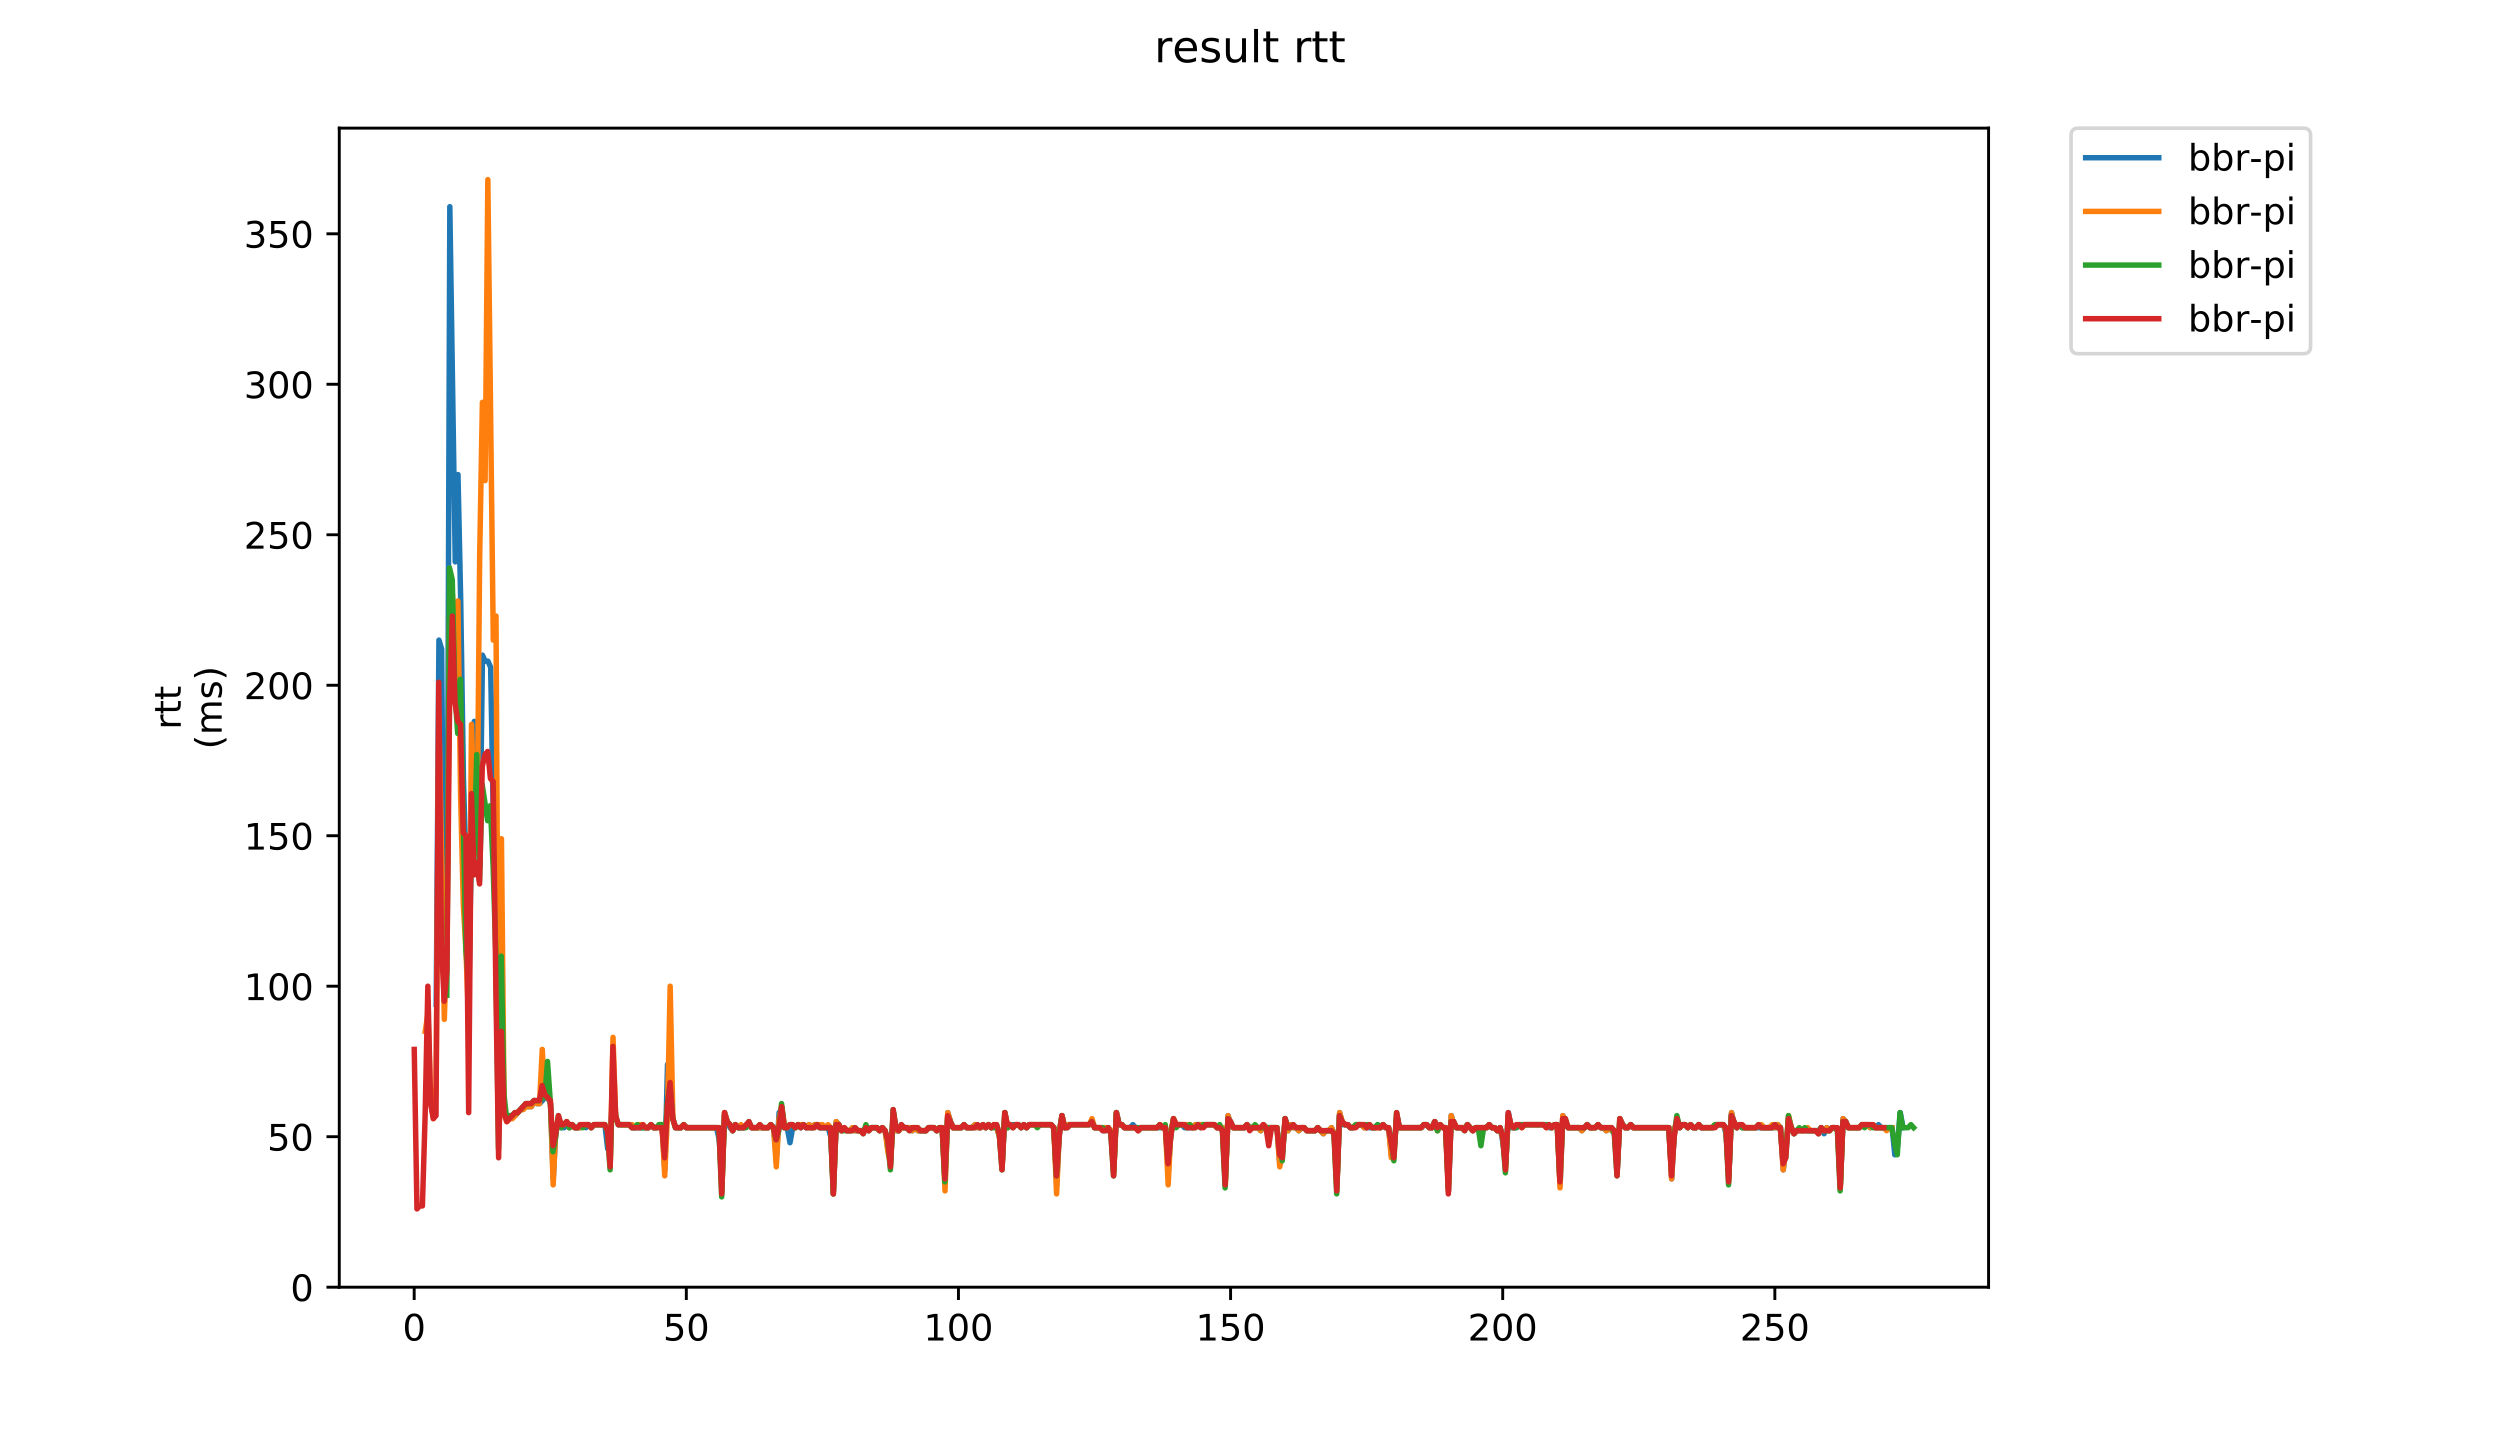 <?xml version="1.0" encoding="utf-8" standalone="no"?>
<!DOCTYPE svg PUBLIC "-//W3C//DTD SVG 1.1//EN"
  "http://www.w3.org/Graphics/SVG/1.1/DTD/svg11.dtd">
<!-- Created with matplotlib (https://matplotlib.org/) -->
<svg height="396pt" version="1.1" viewBox="0 0 684 396" width="684pt" xmlns="http://www.w3.org/2000/svg" xmlns:xlink="http://www.w3.org/1999/xlink">
 <defs>
  <style type="text/css">
*{stroke-linecap:butt;stroke-linejoin:round;}
  </style>
 </defs>
 <g id="figure_1">
  <g id="patch_1">
   <path d="M 0 396 
L 684 396 
L 684 0 
L 0 0 
z
" style="fill:#ffffff;"/>
  </g>
  <g id="axes_1">
   <g id="patch_2">
    <path d="M 92.824 352.174 
L 544.074 352.174 
L 544.074 35.062 
L 92.824 35.062 
z
" style="fill:#ffffff;"/>
   </g>
   <g id="matplotlib.axis_1">
    <g id="xtick_1">
     <g id="line2d_1">
      <defs>
       <path d="M 0 0 
L 0 3.5 
" id="m4dc86f1650" style="stroke:#000000;stroke-width:0.8;"/>
      </defs>
      <g>
       <use style="stroke:#000000;stroke-width:0.8;" x="113.322" xlink:href="#m4dc86f1650" y="352.174"/>
      </g>
     </g>
     <g id="text_1">
      <!-- 0 -->
      <defs>
       <path d="M 31.781 66.406 
Q 24.172 66.406 20.328 58.906 
Q 16.5 51.422 16.5 36.375 
Q 16.5 21.391 20.328 13.891 
Q 24.172 6.391 31.781 6.391 
Q 39.453 6.391 43.281 13.891 
Q 47.125 21.391 47.125 36.375 
Q 47.125 51.422 43.281 58.906 
Q 39.453 66.406 31.781 66.406 
z
M 31.781 74.219 
Q 44.047 74.219 50.516 64.516 
Q 56.984 54.828 56.984 36.375 
Q 56.984 17.969 50.516 8.266 
Q 44.047 -1.422 31.781 -1.422 
Q 19.531 -1.422 13.062 8.266 
Q 6.594 17.969 6.594 36.375 
Q 6.594 54.828 13.062 64.516 
Q 19.531 74.219 31.781 74.219 
z
" id="DejaVuSans-48"/>
      </defs>
      <g transform="translate(110.141 366.773)scale(0.1 -0.1)">
       <use xlink:href="#DejaVuSans-48"/>
      </g>
     </g>
    </g>
    <g id="xtick_2">
     <g id="line2d_2">
      <g>
       <use style="stroke:#000000;stroke-width:0.8;" x="187.777" xlink:href="#m4dc86f1650" y="352.174"/>
      </g>
     </g>
     <g id="text_2">
      <!-- 50 -->
      <defs>
       <path d="M 10.797 72.906 
L 49.516 72.906 
L 49.516 64.594 
L 19.828 64.594 
L 19.828 46.734 
Q 21.969 47.469 24.109 47.828 
Q 26.266 48.188 28.422 48.188 
Q 40.625 48.188 47.75 41.5 
Q 54.891 34.812 54.891 23.391 
Q 54.891 11.625 47.562 5.094 
Q 40.234 -1.422 26.906 -1.422 
Q 22.312 -1.422 17.547 -0.641 
Q 12.797 0.141 7.719 1.703 
L 7.719 11.625 
Q 12.109 9.234 16.797 8.062 
Q 21.484 6.891 26.703 6.891 
Q 35.156 6.891 40.078 11.328 
Q 45.016 15.766 45.016 23.391 
Q 45.016 31 40.078 35.438 
Q 35.156 39.891 26.703 39.891 
Q 22.75 39.891 18.812 39.016 
Q 14.891 38.141 10.797 36.281 
z
" id="DejaVuSans-53"/>
      </defs>
      <g transform="translate(181.414 366.773)scale(0.1 -0.1)">
       <use xlink:href="#DejaVuSans-53"/>
       <use x="63.623" xlink:href="#DejaVuSans-48"/>
      </g>
     </g>
    </g>
    <g id="xtick_3">
     <g id="line2d_3">
      <g>
       <use style="stroke:#000000;stroke-width:0.8;" x="262.232" xlink:href="#m4dc86f1650" y="352.174"/>
      </g>
     </g>
     <g id="text_3">
      <!-- 100 -->
      <defs>
       <path d="M 12.406 8.297 
L 28.516 8.297 
L 28.516 63.922 
L 10.984 60.406 
L 10.984 69.391 
L 28.422 72.906 
L 38.281 72.906 
L 38.281 8.297 
L 54.391 8.297 
L 54.391 0 
L 12.406 0 
z
" id="DejaVuSans-49"/>
      </defs>
      <g transform="translate(252.688 366.773)scale(0.1 -0.1)">
       <use xlink:href="#DejaVuSans-49"/>
       <use x="63.623" xlink:href="#DejaVuSans-48"/>
       <use x="127.246" xlink:href="#DejaVuSans-48"/>
      </g>
     </g>
    </g>
    <g id="xtick_4">
     <g id="line2d_4">
      <g>
       <use style="stroke:#000000;stroke-width:0.8;" x="336.687" xlink:href="#m4dc86f1650" y="352.174"/>
      </g>
     </g>
     <g id="text_4">
      <!-- 150 -->
      <g transform="translate(327.143 366.773)scale(0.1 -0.1)">
       <use xlink:href="#DejaVuSans-49"/>
       <use x="63.623" xlink:href="#DejaVuSans-53"/>
       <use x="127.246" xlink:href="#DejaVuSans-48"/>
      </g>
     </g>
    </g>
    <g id="xtick_5">
     <g id="line2d_5">
      <g>
       <use style="stroke:#000000;stroke-width:0.8;" x="411.142" xlink:href="#m4dc86f1650" y="352.174"/>
      </g>
     </g>
     <g id="text_5">
      <!-- 200 -->
      <defs>
       <path d="M 19.188 8.297 
L 53.609 8.297 
L 53.609 0 
L 7.328 0 
L 7.328 8.297 
Q 12.938 14.109 22.625 23.891 
Q 32.328 33.688 34.812 36.531 
Q 39.547 41.844 41.422 45.531 
Q 43.312 49.219 43.312 52.781 
Q 43.312 58.594 39.234 62.25 
Q 35.156 65.922 28.609 65.922 
Q 23.969 65.922 18.812 64.312 
Q 13.672 62.703 7.812 59.422 
L 7.812 69.391 
Q 13.766 71.781 18.938 73 
Q 24.125 74.219 28.422 74.219 
Q 39.75 74.219 46.484 68.547 
Q 53.219 62.891 53.219 53.422 
Q 53.219 48.922 51.531 44.891 
Q 49.859 40.875 45.406 35.406 
Q 44.188 33.984 37.641 27.219 
Q 31.109 20.453 19.188 8.297 
z
" id="DejaVuSans-50"/>
      </defs>
      <g transform="translate(401.598 366.773)scale(0.1 -0.1)">
       <use xlink:href="#DejaVuSans-50"/>
       <use x="63.623" xlink:href="#DejaVuSans-48"/>
       <use x="127.246" xlink:href="#DejaVuSans-48"/>
      </g>
     </g>
    </g>
    <g id="xtick_6">
     <g id="line2d_6">
      <g>
       <use style="stroke:#000000;stroke-width:0.8;" x="485.596" xlink:href="#m4dc86f1650" y="352.174"/>
      </g>
     </g>
     <g id="text_6">
      <!-- 250 -->
      <g transform="translate(476.053 366.773)scale(0.1 -0.1)">
       <use xlink:href="#DejaVuSans-50"/>
       <use x="63.623" xlink:href="#DejaVuSans-53"/>
       <use x="127.246" xlink:href="#DejaVuSans-48"/>
      </g>
     </g>
    </g>
   </g>
   <g id="matplotlib.axis_2">
    <g id="ytick_1">
     <g id="line2d_7">
      <defs>
       <path d="M 0 0 
L -3.5 0 
" id="m2c76ae771d" style="stroke:#000000;stroke-width:0.8;"/>
      </defs>
      <g>
       <use style="stroke:#000000;stroke-width:0.8;" x="92.824" xlink:href="#m2c76ae771d" y="352.174"/>
      </g>
     </g>
     <g id="text_7">
      <!-- 0 -->
      <g transform="translate(79.461 355.973)scale(0.1 -0.1)">
       <use xlink:href="#DejaVuSans-48"/>
      </g>
     </g>
    </g>
    <g id="ytick_2">
     <g id="line2d_8">
      <g>
       <use style="stroke:#000000;stroke-width:0.8;" x="92.824" xlink:href="#m2c76ae771d" y="311.002"/>
      </g>
     </g>
     <g id="text_8">
      <!-- 50 -->
      <g transform="translate(73.099 314.801)scale(0.1 -0.1)">
       <use xlink:href="#DejaVuSans-53"/>
       <use x="63.623" xlink:href="#DejaVuSans-48"/>
      </g>
     </g>
    </g>
    <g id="ytick_3">
     <g id="line2d_9">
      <g>
       <use style="stroke:#000000;stroke-width:0.8;" x="92.824" xlink:href="#m2c76ae771d" y="269.829"/>
      </g>
     </g>
     <g id="text_9">
      <!-- 100 -->
      <g transform="translate(66.736 273.628)scale(0.1 -0.1)">
       <use xlink:href="#DejaVuSans-49"/>
       <use x="63.623" xlink:href="#DejaVuSans-48"/>
       <use x="127.246" xlink:href="#DejaVuSans-48"/>
      </g>
     </g>
    </g>
    <g id="ytick_4">
     <g id="line2d_10">
      <g>
       <use style="stroke:#000000;stroke-width:0.8;" x="92.824" xlink:href="#m2c76ae771d" y="228.656"/>
      </g>
     </g>
     <g id="text_10">
      <!-- 150 -->
      <g transform="translate(66.736 232.455)scale(0.1 -0.1)">
       <use xlink:href="#DejaVuSans-49"/>
       <use x="63.623" xlink:href="#DejaVuSans-53"/>
       <use x="127.246" xlink:href="#DejaVuSans-48"/>
      </g>
     </g>
    </g>
    <g id="ytick_5">
     <g id="line2d_11">
      <g>
       <use style="stroke:#000000;stroke-width:0.8;" x="92.824" xlink:href="#m2c76ae771d" y="187.484"/>
      </g>
     </g>
     <g id="text_11">
      <!-- 200 -->
      <g transform="translate(66.736 191.283)scale(0.1 -0.1)">
       <use xlink:href="#DejaVuSans-50"/>
       <use x="63.623" xlink:href="#DejaVuSans-48"/>
       <use x="127.246" xlink:href="#DejaVuSans-48"/>
      </g>
     </g>
    </g>
    <g id="ytick_6">
     <g id="line2d_12">
      <g>
       <use style="stroke:#000000;stroke-width:0.8;" x="92.824" xlink:href="#m2c76ae771d" y="146.311"/>
      </g>
     </g>
     <g id="text_12">
      <!-- 250 -->
      <g transform="translate(66.736 150.11)scale(0.1 -0.1)">
       <use xlink:href="#DejaVuSans-50"/>
       <use x="63.623" xlink:href="#DejaVuSans-53"/>
       <use x="127.246" xlink:href="#DejaVuSans-48"/>
      </g>
     </g>
    </g>
    <g id="ytick_7">
     <g id="line2d_13">
      <g>
       <use style="stroke:#000000;stroke-width:0.8;" x="92.824" xlink:href="#m2c76ae771d" y="105.138"/>
      </g>
     </g>
     <g id="text_13">
      <!-- 300 -->
      <defs>
       <path d="M 40.578 39.312 
Q 47.656 37.797 51.625 33 
Q 55.609 28.219 55.609 21.188 
Q 55.609 10.406 48.188 4.484 
Q 40.766 -1.422 27.094 -1.422 
Q 22.516 -1.422 17.656 -0.516 
Q 12.797 0.391 7.625 2.203 
L 7.625 11.719 
Q 11.719 9.328 16.594 8.109 
Q 21.484 6.891 26.812 6.891 
Q 36.078 6.891 40.938 10.547 
Q 45.797 14.203 45.797 21.188 
Q 45.797 27.641 41.281 31.266 
Q 36.766 34.906 28.719 34.906 
L 20.219 34.906 
L 20.219 43.016 
L 29.109 43.016 
Q 36.375 43.016 40.234 45.922 
Q 44.094 48.828 44.094 54.297 
Q 44.094 59.906 40.109 62.906 
Q 36.141 65.922 28.719 65.922 
Q 24.656 65.922 20.016 65.031 
Q 15.375 64.156 9.812 62.312 
L 9.812 71.094 
Q 15.438 72.656 20.344 73.438 
Q 25.25 74.219 29.594 74.219 
Q 40.828 74.219 47.359 69.109 
Q 53.906 64.016 53.906 55.328 
Q 53.906 49.266 50.438 45.094 
Q 46.969 40.922 40.578 39.312 
z
" id="DejaVuSans-51"/>
      </defs>
      <g transform="translate(66.736 108.938)scale(0.1 -0.1)">
       <use xlink:href="#DejaVuSans-51"/>
       <use x="63.623" xlink:href="#DejaVuSans-48"/>
       <use x="127.246" xlink:href="#DejaVuSans-48"/>
      </g>
     </g>
    </g>
    <g id="ytick_8">
     <g id="line2d_14">
      <g>
       <use style="stroke:#000000;stroke-width:0.8;" x="92.824" xlink:href="#m2c76ae771d" y="63.966"/>
      </g>
     </g>
     <g id="text_14">
      <!-- 350 -->
      <g transform="translate(66.736 67.765)scale(0.1 -0.1)">
       <use xlink:href="#DejaVuSans-51"/>
       <use x="63.623" xlink:href="#DejaVuSans-53"/>
       <use x="127.246" xlink:href="#DejaVuSans-48"/>
      </g>
     </g>
    </g>
    <g id="text_15">
     <!-- rtt -->
     <defs>
      <path d="M 41.109 46.297 
Q 39.594 47.172 37.812 47.578 
Q 36.031 48 33.891 48 
Q 26.266 48 22.188 43.047 
Q 18.109 38.094 18.109 28.812 
L 18.109 0 
L 9.078 0 
L 9.078 54.688 
L 18.109 54.688 
L 18.109 46.188 
Q 20.953 51.172 25.484 53.578 
Q 30.031 56 36.531 56 
Q 37.453 56 38.578 55.875 
Q 39.703 55.766 41.062 55.516 
z
" id="DejaVuSans-114"/>
      <path d="M 18.312 70.219 
L 18.312 54.688 
L 36.812 54.688 
L 36.812 47.703 
L 18.312 47.703 
L 18.312 18.016 
Q 18.312 11.328 20.141 9.422 
Q 21.969 7.516 27.594 7.516 
L 36.812 7.516 
L 36.812 0 
L 27.594 0 
Q 17.188 0 13.234 3.875 
Q 9.281 7.766 9.281 18.016 
L 9.281 47.703 
L 2.688 47.703 
L 2.688 54.688 
L 9.281 54.688 
L 9.281 70.219 
z
" id="DejaVuSans-116"/>
     </defs>
     <g transform="translate(49.459 199.594)rotate(-90)scale(0.1 -0.1)">
      <use xlink:href="#DejaVuSans-114"/>
      <use x="41.113" xlink:href="#DejaVuSans-116"/>
      <use x="80.322" xlink:href="#DejaVuSans-116"/>
     </g>
     <!-- (ms) -->
     <defs>
      <path d="M 31 75.875 
Q 24.469 64.656 21.281 53.656 
Q 18.109 42.672 18.109 31.391 
Q 18.109 20.125 21.312 9.062 
Q 24.516 -2 31 -13.188 
L 23.188 -13.188 
Q 15.875 -1.703 12.234 9.375 
Q 8.594 20.453 8.594 31.391 
Q 8.594 42.281 12.203 53.312 
Q 15.828 64.359 23.188 75.875 
z
" id="DejaVuSans-40"/>
      <path d="M 52 44.188 
Q 55.375 50.25 60.062 53.125 
Q 64.75 56 71.094 56 
Q 79.641 56 84.281 50.016 
Q 88.922 44.047 88.922 33.016 
L 88.922 0 
L 79.891 0 
L 79.891 32.719 
Q 79.891 40.578 77.094 44.375 
Q 74.312 48.188 68.609 48.188 
Q 61.625 48.188 57.562 43.547 
Q 53.516 38.922 53.516 30.906 
L 53.516 0 
L 44.484 0 
L 44.484 32.719 
Q 44.484 40.625 41.703 44.406 
Q 38.922 48.188 33.109 48.188 
Q 26.219 48.188 22.156 43.531 
Q 18.109 38.875 18.109 30.906 
L 18.109 0 
L 9.078 0 
L 9.078 54.688 
L 18.109 54.688 
L 18.109 46.188 
Q 21.188 51.219 25.484 53.609 
Q 29.781 56 35.688 56 
Q 41.656 56 45.828 52.969 
Q 50 49.953 52 44.188 
z
" id="DejaVuSans-109"/>
      <path d="M 44.281 53.078 
L 44.281 44.578 
Q 40.484 46.531 36.375 47.5 
Q 32.281 48.484 27.875 48.484 
Q 21.188 48.484 17.844 46.438 
Q 14.5 44.391 14.5 40.281 
Q 14.5 37.156 16.891 35.375 
Q 19.281 33.594 26.516 31.984 
L 29.594 31.297 
Q 39.156 29.25 43.188 25.516 
Q 47.219 21.781 47.219 15.094 
Q 47.219 7.469 41.188 3.016 
Q 35.156 -1.422 24.609 -1.422 
Q 20.219 -1.422 15.453 -0.562 
Q 10.688 0.297 5.422 2 
L 5.422 11.281 
Q 10.406 8.688 15.234 7.391 
Q 20.062 6.109 24.812 6.109 
Q 31.156 6.109 34.562 8.281 
Q 37.984 10.453 37.984 14.406 
Q 37.984 18.062 35.516 20.016 
Q 33.062 21.969 24.703 23.781 
L 21.578 24.516 
Q 13.234 26.266 9.516 29.906 
Q 5.812 33.547 5.812 39.891 
Q 5.812 47.609 11.281 51.797 
Q 16.75 56 26.812 56 
Q 31.781 56 36.172 55.266 
Q 40.578 54.547 44.281 53.078 
z
" id="DejaVuSans-115"/>
      <path d="M 8.016 75.875 
L 15.828 75.875 
Q 23.141 64.359 26.781 53.312 
Q 30.422 42.281 30.422 31.391 
Q 30.422 20.453 26.781 9.375 
Q 23.141 -1.703 15.828 -13.188 
L 8.016 -13.188 
Q 14.5 -2 17.703 9.062 
Q 20.906 20.125 20.906 31.391 
Q 20.906 42.672 17.703 53.656 
Q 14.5 64.656 8.016 75.875 
z
" id="DejaVuSans-41"/>
     </defs>
     <g transform="translate(60.657 204.995)rotate(-90)scale(0.1 -0.1)">
      <use xlink:href="#DejaVuSans-40"/>
      <use x="39.014" xlink:href="#DejaVuSans-109"/>
      <use x="136.426" xlink:href="#DejaVuSans-115"/>
      <use x="188.525" xlink:href="#DejaVuSans-41"/>
     </g>
    </g>
   </g>
   <g id="line2d_15">
    <path clip-path="url(#pa5291a8bea)" d="M 119.348 274.77 
L 120.093 175.132 
L 120.837 177.602 
L 121.582 273.946 
L 122.326 257.477 
L 123.071 56.555 
L 124.56 153.722 
L 125.305 129.842 
L 126.049 164.427 
L 126.794 213.011 
L 127.538 238.538 
L 128.283 272.299 
L 129.027 226.186 
L 129.772 197.365 
L 131.261 236.891 
L 132.006 179.249 
L 132.75 180.896 
L 133.495 180.896 
L 134.239 182.543 
L 134.984 224.539 
L 135.728 236.067 
L 136.473 288.768 
L 137.217 278.063 
L 137.962 304.414 
L 138.707 306.061 
L 139.451 305.237 
L 140.94 305.237 
L 143.174 302.767 
L 145.407 302.767 
L 146.152 301.12 
L 146.897 301.944 
L 147.641 301.944 
L 149.13 300.297 
L 149.875 300.297 
L 150.619 301.944 
L 151.364 322.53 
L 152.108 308.531 
L 152.853 306.884 
L 153.598 308.531 
L 154.342 308.531 
L 155.087 307.708 
L 155.831 308.531 
L 156.576 307.708 
L 157.32 308.531 
L 158.809 308.531 
L 159.554 307.708 
L 160.298 308.531 
L 161.043 307.708 
L 161.788 308.531 
L 162.532 307.708 
L 165.51 307.708 
L 166.255 314.295 
L 166.999 312.648 
L 167.744 295.356 
L 168.488 306.061 
L 169.233 307.708 
L 172.211 307.708 
L 172.956 308.531 
L 177.423 308.531 
L 178.168 307.708 
L 178.912 308.531 
L 179.657 308.531 
L 180.401 307.708 
L 181.146 307.708 
L 181.89 320.06 
L 182.635 291.239 
L 183.379 301.12 
L 184.124 306.061 
L 184.869 308.531 
L 186.358 308.531 
L 187.102 307.708 
L 187.847 308.531 
L 196.037 308.531 
L 196.781 311.825 
L 197.526 323.353 
L 198.27 304.414 
L 199.015 306.884 
L 199.76 308.531 
L 200.504 309.355 
L 201.249 307.708 
L 201.993 308.531 
L 203.482 308.531 
L 204.227 307.708 
L 204.971 307.708 
L 205.716 308.531 
L 210.183 308.531 
L 210.928 307.708 
L 211.672 308.531 
L 212.417 316.766 
L 213.161 304.414 
L 213.906 303.59 
L 214.651 308.531 
L 215.395 308.531 
L 216.14 312.648 
L 216.884 308.531 
L 217.629 308.531 
L 218.373 307.708 
L 219.118 308.531 
L 219.862 307.708 
L 220.607 308.531 
L 221.351 307.708 
L 222.096 308.531 
L 222.841 307.708 
L 223.585 307.708 
L 224.33 308.531 
L 226.563 308.531 
L 227.308 311.002 
L 228.052 325.824 
L 228.797 306.884 
L 229.542 307.708 
L 230.286 309.355 
L 231.031 308.531 
L 231.775 309.355 
L 232.52 309.355 
L 233.264 308.531 
L 234.009 309.355 
L 236.242 309.355 
L 236.987 308.531 
L 237.732 309.355 
L 238.476 308.531 
L 239.965 308.531 
L 240.71 309.355 
L 241.454 308.531 
L 242.199 309.355 
L 242.943 314.295 
L 243.688 317.589 
L 244.433 304.414 
L 245.177 309.355 
L 245.922 309.355 
L 246.666 308.531 
L 248.9 308.531 
L 249.644 309.355 
L 250.389 308.531 
L 251.133 309.355 
L 253.367 309.355 
L 254.112 308.531 
L 255.601 308.531 
L 256.345 309.355 
L 257.09 308.531 
L 257.834 309.355 
L 258.579 323.353 
L 259.324 304.414 
L 260.068 306.884 
L 260.813 308.531 
L 263.046 308.531 
L 263.791 307.708 
L 264.535 308.531 
L 266.024 308.531 
L 266.769 307.708 
L 267.514 308.531 
L 268.258 308.531 
L 269.003 307.708 
L 269.747 308.531 
L 270.492 307.708 
L 271.236 308.531 
L 271.981 307.708 
L 272.725 308.531 
L 273.47 311.002 
L 274.214 318.413 
L 274.959 304.414 
L 275.704 308.531 
L 276.448 307.708 
L 278.682 307.708 
L 279.426 308.531 
L 280.171 307.708 
L 280.915 308.531 
L 281.66 307.708 
L 287.616 307.708 
L 288.361 308.531 
L 289.105 324.177 
L 289.85 309.355 
L 290.595 305.237 
L 291.339 308.531 
L 292.084 307.708 
L 298.04 307.708 
L 298.785 306.884 
L 299.529 308.531 
L 301.018 308.531 
L 301.763 309.355 
L 302.507 308.531 
L 303.252 308.531 
L 303.996 310.178 
L 304.741 320.06 
L 305.486 304.414 
L 306.23 307.708 
L 306.975 307.708 
L 307.719 308.531 
L 309.208 308.531 
L 309.953 307.708 
L 311.442 309.355 
L 312.187 308.531 
L 318.887 308.531 
L 319.632 320.883 
L 320.377 309.355 
L 321.121 306.884 
L 321.866 307.708 
L 323.355 307.708 
L 324.099 308.531 
L 326.333 308.531 
L 327.077 307.708 
L 332.289 307.708 
L 333.034 308.531 
L 333.778 308.531 
L 334.523 309.355 
L 335.268 322.53 
L 336.012 305.237 
L 336.757 307.708 
L 337.501 308.531 
L 340.479 308.531 
L 341.224 307.708 
L 341.968 308.531 
L 344.202 308.531 
L 344.947 309.355 
L 345.691 307.708 
L 346.436 308.531 
L 349.414 308.531 
L 350.159 318.413 
L 350.903 315.119 
L 351.648 306.061 
L 352.392 309.355 
L 353.137 307.708 
L 353.881 308.531 
L 354.626 308.531 
L 355.37 309.355 
L 356.115 308.531 
L 356.859 308.531 
L 357.604 309.355 
L 359.838 309.355 
L 360.582 308.531 
L 362.071 310.178 
L 362.816 309.355 
L 363.56 309.355 
L 364.305 308.531 
L 365.049 310.178 
L 365.794 324.177 
L 366.539 304.414 
L 367.283 307.708 
L 368.772 307.708 
L 369.517 308.531 
L 370.261 308.531 
L 371.006 307.708 
L 372.495 307.708 
L 373.24 308.531 
L 376.218 308.531 
L 376.962 307.708 
L 377.707 308.531 
L 378.451 307.708 
L 379.196 308.531 
L 379.94 308.531 
L 380.685 315.942 
L 381.43 314.295 
L 382.174 305.237 
L 382.919 308.531 
L 388.875 308.531 
L 389.62 307.708 
L 390.364 307.708 
L 391.109 308.531 
L 391.853 308.531 
L 392.598 306.884 
L 393.342 309.355 
L 394.087 307.708 
L 394.831 308.531 
L 395.576 308.531 
L 396.321 325.824 
L 397.065 305.237 
L 397.81 307.708 
L 398.554 308.531 
L 400.788 308.531 
L 401.532 307.708 
L 403.022 309.355 
L 403.766 308.531 
L 406.744 308.531 
L 407.489 307.708 
L 408.233 308.531 
L 408.978 308.531 
L 409.722 309.355 
L 410.467 308.531 
L 411.212 312.648 
L 411.956 318.413 
L 412.701 304.414 
L 413.445 308.531 
L 414.934 308.531 
L 415.679 307.708 
L 423.124 307.708 
L 423.869 308.531 
L 424.613 308.531 
L 425.358 307.708 
L 426.103 307.708 
L 426.847 324.177 
L 427.592 305.237 
L 429.081 308.531 
L 432.059 308.531 
L 432.803 309.355 
L 434.293 307.708 
L 435.037 308.531 
L 436.526 308.531 
L 437.271 307.708 
L 438.015 308.531 
L 438.76 308.531 
L 439.504 309.355 
L 440.249 308.531 
L 441.738 310.178 
L 442.483 320.06 
L 443.227 306.061 
L 443.972 307.708 
L 444.716 308.531 
L 445.461 308.531 
L 446.205 307.708 
L 446.95 308.531 
L 456.629 308.531 
L 457.374 322.53 
L 458.118 309.355 
L 458.863 306.061 
L 459.607 308.531 
L 460.352 307.708 
L 461.096 307.708 
L 461.841 308.531 
L 462.585 307.708 
L 463.33 308.531 
L 464.075 308.531 
L 464.819 307.708 
L 465.564 308.531 
L 468.542 308.531 
L 469.286 307.708 
L 471.52 307.708 
L 472.265 310.178 
L 473.009 321.706 
L 473.754 304.414 
L 474.498 307.708 
L 475.243 308.531 
L 475.987 307.708 
L 476.732 308.531 
L 485.666 308.531 
L 486.411 307.708 
L 487.156 308.531 
L 487.9 320.06 
L 488.645 314.295 
L 489.389 306.061 
L 490.134 308.531 
L 490.878 310.178 
L 491.623 309.355 
L 496.835 309.355 
L 497.579 310.178 
L 498.324 308.531 
L 499.068 310.178 
L 499.813 308.531 
L 500.557 309.355 
L 501.302 308.531 
L 502.047 308.531 
L 502.791 309.355 
L 503.536 324.177 
L 504.28 306.061 
L 505.025 306.884 
L 505.769 308.531 
L 508.748 308.531 
L 509.492 307.708 
L 510.981 307.708 
L 511.726 308.531 
L 512.47 307.708 
L 513.215 308.531 
L 513.959 307.708 
L 514.704 308.531 
L 517.682 308.531 
L 518.427 315.942 
L 519.171 313.472 
L 519.916 304.414 
L 520.66 308.531 
L 520.66 308.531 
" style="fill:none;stroke:#1f77b4;stroke-linecap:square;stroke-width:1.5;"/>
   </g>
   <g id="line2d_16">
    <path clip-path="url(#pa5291a8bea)" d="M 116.348 282.181 
L 117.092 277.24 
L 117.837 301.12 
L 118.581 306.061 
L 119.326 297.003 
L 120.07 195.718 
L 120.815 233.597 
L 121.56 278.887 
L 122.304 256.654 
L 123.049 166.897 
L 123.793 162.78 
L 124.538 185.837 
L 125.282 164.427 
L 126.027 217.951 
L 126.771 247.596 
L 127.516 260.771 
L 128.261 280.534 
L 129.005 198.188 
L 129.75 223.716 
L 130.494 233.597 
L 131.239 152.075 
L 131.983 110.079 
L 132.728 131.489 
L 133.472 49.144 
L 134.961 175.132 
L 135.706 168.544 
L 136.451 305.237 
L 137.195 229.48 
L 137.94 305.237 
L 138.684 306.884 
L 139.429 306.061 
L 140.173 306.061 
L 142.407 303.59 
L 143.151 303.59 
L 143.896 302.767 
L 145.385 302.767 
L 146.13 301.12 
L 146.874 301.944 
L 147.619 301.944 
L 148.363 287.121 
L 149.108 300.297 
L 149.852 300.297 
L 150.597 301.12 
L 151.342 324.177 
L 152.086 308.531 
L 152.831 306.061 
L 153.575 307.708 
L 154.32 307.708 
L 155.064 306.884 
L 155.809 308.531 
L 156.553 307.708 
L 157.298 308.531 
L 158.787 308.531 
L 159.532 307.708 
L 161.021 307.708 
L 161.765 308.531 
L 162.51 307.708 
L 165.488 307.708 
L 166.233 309.355 
L 166.977 317.589 
L 167.722 283.828 
L 168.466 306.061 
L 169.211 307.708 
L 172.933 307.708 
L 173.678 308.531 
L 174.423 307.708 
L 175.912 307.708 
L 176.656 308.531 
L 177.401 308.531 
L 178.145 307.708 
L 178.89 308.531 
L 179.634 308.531 
L 180.379 307.708 
L 181.124 307.708 
L 181.868 321.706 
L 182.613 305.237 
L 183.357 269.829 
L 184.102 306.061 
L 184.846 308.531 
L 186.335 308.531 
L 187.08 307.708 
L 187.824 308.531 
L 196.759 308.531 
L 197.504 325.824 
L 198.248 304.414 
L 198.993 306.884 
L 199.737 307.708 
L 200.482 309.355 
L 201.226 307.708 
L 201.971 308.531 
L 202.715 307.708 
L 203.46 308.531 
L 204.205 307.708 
L 204.949 307.708 
L 205.694 308.531 
L 210.161 308.531 
L 210.905 307.708 
L 211.65 308.531 
L 212.395 319.236 
L 213.139 306.061 
L 213.884 302.767 
L 214.628 307.708 
L 215.373 308.531 
L 216.117 307.708 
L 216.862 307.708 
L 217.606 308.531 
L 218.351 307.708 
L 219.84 307.708 
L 220.585 308.531 
L 221.329 307.708 
L 222.074 308.531 
L 222.818 307.708 
L 225.052 307.708 
L 225.796 308.531 
L 226.541 307.708 
L 227.286 308.531 
L 228.03 326.647 
L 228.775 306.884 
L 229.519 307.708 
L 230.264 309.355 
L 231.008 308.531 
L 231.753 309.355 
L 232.497 309.355 
L 233.242 308.531 
L 233.986 309.355 
L 236.22 309.355 
L 236.965 308.531 
L 237.709 309.355 
L 238.454 308.531 
L 239.943 308.531 
L 240.687 309.355 
L 241.432 308.531 
L 242.177 309.355 
L 242.921 315.119 
L 243.666 318.413 
L 244.41 304.414 
L 245.155 309.355 
L 245.899 309.355 
L 246.644 308.531 
L 248.877 308.531 
L 249.622 309.355 
L 250.367 308.531 
L 251.111 309.355 
L 253.345 309.355 
L 254.089 308.531 
L 255.578 308.531 
L 256.323 309.355 
L 257.068 308.531 
L 257.812 308.531 
L 258.557 325.824 
L 259.301 304.414 
L 260.046 306.884 
L 260.79 308.531 
L 263.024 308.531 
L 263.768 307.708 
L 264.513 308.531 
L 266.002 308.531 
L 266.747 307.708 
L 267.491 308.531 
L 268.236 308.531 
L 268.98 307.708 
L 269.725 308.531 
L 270.469 307.708 
L 271.214 308.531 
L 271.959 307.708 
L 272.703 308.531 
L 273.448 311.002 
L 274.192 319.236 
L 274.937 304.414 
L 275.681 308.531 
L 276.426 307.708 
L 277.17 308.531 
L 277.915 307.708 
L 278.659 307.708 
L 279.404 308.531 
L 280.149 307.708 
L 280.893 308.531 
L 281.638 307.708 
L 287.594 307.708 
L 288.339 308.531 
L 289.083 326.647 
L 289.828 309.355 
L 290.572 305.237 
L 291.317 308.531 
L 292.061 307.708 
L 298.018 307.708 
L 298.762 306.061 
L 299.507 308.531 
L 303.23 308.531 
L 303.974 309.355 
L 304.719 320.883 
L 305.463 304.414 
L 306.208 307.708 
L 306.952 307.708 
L 307.697 308.531 
L 310.675 308.531 
L 311.42 309.355 
L 312.164 308.531 
L 316.631 308.531 
L 317.376 307.708 
L 318.121 308.531 
L 318.865 308.531 
L 319.61 324.177 
L 320.354 309.355 
L 321.099 306.061 
L 321.843 307.708 
L 325.566 307.708 
L 326.311 308.531 
L 327.055 307.708 
L 332.267 307.708 
L 333.012 308.531 
L 334.501 308.531 
L 335.245 324.177 
L 335.99 305.237 
L 336.734 307.708 
L 337.479 308.531 
L 340.457 308.531 
L 341.202 307.708 
L 341.946 308.531 
L 344.18 308.531 
L 344.924 309.355 
L 345.669 307.708 
L 346.413 308.531 
L 349.392 308.531 
L 350.136 319.236 
L 350.881 315.119 
L 351.625 306.061 
L 352.37 309.355 
L 353.114 307.708 
L 353.859 308.531 
L 354.603 308.531 
L 355.348 309.355 
L 356.093 308.531 
L 356.837 308.531 
L 357.582 309.355 
L 359.815 309.355 
L 360.56 308.531 
L 362.049 310.178 
L 362.794 309.355 
L 363.538 309.355 
L 364.283 308.531 
L 365.027 310.178 
L 365.772 325 
L 366.516 304.414 
L 367.261 306.884 
L 368.005 307.708 
L 368.75 307.708 
L 369.494 308.531 
L 370.239 308.531 
L 370.984 307.708 
L 372.473 307.708 
L 373.217 308.531 
L 373.962 308.531 
L 374.706 307.708 
L 375.451 308.531 
L 377.684 308.531 
L 378.429 307.708 
L 379.174 308.531 
L 379.918 308.531 
L 380.663 316.766 
L 381.407 315.119 
L 382.152 305.237 
L 382.896 308.531 
L 388.853 308.531 
L 389.597 307.708 
L 390.342 307.708 
L 391.086 308.531 
L 391.831 308.531 
L 392.575 306.884 
L 393.32 309.355 
L 394.065 307.708 
L 394.809 308.531 
L 395.554 308.531 
L 396.298 325.824 
L 397.043 305.237 
L 397.787 307.708 
L 398.532 308.531 
L 400.766 308.531 
L 401.51 307.708 
L 402.999 309.355 
L 403.744 308.531 
L 406.722 308.531 
L 407.466 307.708 
L 408.211 308.531 
L 408.956 308.531 
L 409.7 309.355 
L 410.445 308.531 
L 411.189 311.825 
L 411.934 319.236 
L 412.678 305.237 
L 413.423 307.708 
L 414.167 308.531 
L 414.912 307.708 
L 415.657 307.708 
L 416.401 308.531 
L 417.146 307.708 
L 422.357 307.708 
L 423.102 308.531 
L 423.847 307.708 
L 424.591 308.531 
L 425.336 307.708 
L 426.08 307.708 
L 426.825 325 
L 427.569 305.237 
L 429.058 308.531 
L 432.037 308.531 
L 432.781 309.355 
L 434.27 307.708 
L 435.015 308.531 
L 436.504 308.531 
L 437.248 307.708 
L 437.993 308.531 
L 438.738 308.531 
L 439.482 309.355 
L 440.227 308.531 
L 440.971 309.355 
L 441.716 309.355 
L 442.46 320.06 
L 443.205 306.061 
L 443.949 307.708 
L 444.694 308.531 
L 445.438 308.531 
L 446.183 307.708 
L 446.928 308.531 
L 456.607 308.531 
L 457.351 322.53 
L 458.096 309.355 
L 458.84 306.061 
L 459.585 308.531 
L 460.329 307.708 
L 461.074 307.708 
L 461.819 308.531 
L 462.563 307.708 
L 463.308 308.531 
L 464.052 308.531 
L 464.797 307.708 
L 465.541 308.531 
L 468.52 308.531 
L 469.264 307.708 
L 471.498 307.708 
L 472.242 309.355 
L 472.987 322.53 
L 473.731 304.414 
L 474.476 307.708 
L 475.22 308.531 
L 475.965 307.708 
L 476.71 308.531 
L 480.432 308.531 
L 481.177 307.708 
L 481.921 307.708 
L 482.666 308.531 
L 484.155 308.531 
L 484.9 307.708 
L 485.644 308.531 
L 486.389 307.708 
L 487.133 308.531 
L 487.878 320.06 
L 488.622 314.295 
L 489.367 305.237 
L 490.111 308.531 
L 490.856 310.178 
L 491.601 309.355 
L 493.834 309.355 
L 494.579 308.531 
L 495.323 309.355 
L 496.812 309.355 
L 497.557 310.178 
L 498.301 308.531 
L 499.046 309.355 
L 499.791 308.531 
L 500.535 309.355 
L 501.28 308.531 
L 502.024 308.531 
L 502.769 309.355 
L 503.513 325 
L 504.258 306.061 
L 505.002 306.884 
L 505.747 308.531 
L 508.725 308.531 
L 509.47 307.708 
L 510.959 307.708 
L 511.703 308.531 
L 512.448 307.708 
L 513.192 308.531 
L 515.426 308.531 
L 516.171 309.355 
L 516.915 308.531 
L 517.66 308.531 
L 517.66 308.531 
" style="fill:none;stroke:#ff7f0e;stroke-linecap:square;stroke-width:1.5;"/>
   </g>
   <g id="line2d_17">
    <path clip-path="url(#pa5291a8bea)" d="M 122.251 272.299 
L 122.995 155.369 
L 123.74 158.663 
L 124.484 189.954 
L 125.229 200.659 
L 125.973 185.837 
L 127.462 259.947 
L 128.207 269.005 
L 128.951 230.303 
L 129.696 232.774 
L 130.441 206.423 
L 131.185 241.008 
L 131.93 214.658 
L 133.419 224.539 
L 134.163 220.422 
L 134.908 236.891 
L 135.652 260.771 
L 136.397 314.295 
L 137.141 261.594 
L 137.886 299.473 
L 138.631 306.061 
L 139.375 305.237 
L 140.12 305.237 
L 140.864 304.414 
L 141.609 304.414 
L 143.842 301.944 
L 145.332 301.944 
L 146.076 301.12 
L 147.565 301.12 
L 148.31 300.297 
L 149.054 300.297 
L 149.799 290.415 
L 150.543 301.12 
L 151.288 315.119 
L 152.032 311.002 
L 152.777 305.237 
L 153.522 308.531 
L 155.011 306.884 
L 155.755 308.531 
L 156.5 307.708 
L 157.244 308.531 
L 157.989 308.531 
L 158.733 307.708 
L 159.478 308.531 
L 160.223 307.708 
L 160.967 307.708 
L 161.712 308.531 
L 162.456 307.708 
L 165.434 307.708 
L 166.179 309.355 
L 166.923 320.06 
L 167.668 293.709 
L 168.413 305.237 
L 169.157 307.708 
L 172.135 307.708 
L 172.88 308.531 
L 173.624 308.531 
L 174.369 307.708 
L 175.113 308.531 
L 177.347 308.531 
L 178.092 307.708 
L 178.836 308.531 
L 179.581 308.531 
L 180.325 307.708 
L 181.07 307.708 
L 181.814 315.119 
L 182.559 301.944 
L 183.304 297.003 
L 184.048 306.061 
L 184.793 308.531 
L 186.282 308.531 
L 187.026 307.708 
L 187.771 308.531 
L 196.705 308.531 
L 197.45 327.471 
L 198.195 305.237 
L 198.939 306.884 
L 199.684 307.708 
L 200.428 309.355 
L 201.173 307.708 
L 201.917 308.531 
L 204.151 308.531 
L 204.895 306.884 
L 205.64 308.531 
L 207.129 308.531 
L 207.874 307.708 
L 208.618 308.531 
L 210.107 308.531 
L 210.852 307.708 
L 211.596 308.531 
L 212.341 311.825 
L 213.086 309.355 
L 213.83 301.944 
L 214.575 308.531 
L 215.319 308.531 
L 216.064 307.708 
L 216.808 307.708 
L 217.553 308.531 
L 218.297 307.708 
L 219.042 308.531 
L 219.786 307.708 
L 220.531 308.531 
L 222.765 308.531 
L 223.509 307.708 
L 224.254 308.531 
L 227.232 308.531 
L 227.976 326.647 
L 228.721 307.708 
L 229.466 307.708 
L 230.21 309.355 
L 233.188 309.355 
L 233.933 308.531 
L 234.677 309.355 
L 235.422 309.355 
L 236.167 310.178 
L 236.911 307.708 
L 237.656 309.355 
L 238.4 308.531 
L 239.889 308.531 
L 240.634 309.355 
L 241.378 308.531 
L 242.123 309.355 
L 242.867 311.825 
L 243.612 320.06 
L 244.357 303.59 
L 245.101 308.531 
L 245.846 309.355 
L 246.59 307.708 
L 247.335 308.531 
L 248.079 308.531 
L 248.824 309.355 
L 249.568 308.531 
L 251.058 308.531 
L 251.802 309.355 
L 253.291 309.355 
L 254.036 308.531 
L 255.525 308.531 
L 256.269 309.355 
L 257.014 308.531 
L 257.758 308.531 
L 258.503 323.353 
L 259.248 306.061 
L 259.992 306.884 
L 260.737 308.531 
L 262.97 308.531 
L 263.715 307.708 
L 264.459 308.531 
L 266.693 308.531 
L 267.438 307.708 
L 268.182 308.531 
L 268.927 307.708 
L 269.671 308.531 
L 270.416 307.708 
L 271.16 308.531 
L 271.905 308.531 
L 272.649 307.708 
L 273.394 310.178 
L 274.139 320.06 
L 274.883 304.414 
L 275.628 308.531 
L 276.372 307.708 
L 277.117 308.531 
L 277.861 307.708 
L 278.606 307.708 
L 279.35 308.531 
L 280.095 307.708 
L 280.839 308.531 
L 281.584 307.708 
L 283.073 307.708 
L 283.818 308.531 
L 284.562 307.708 
L 287.54 307.708 
L 288.285 308.531 
L 289.03 321.706 
L 289.774 311.002 
L 290.519 305.237 
L 291.263 308.531 
L 292.008 308.531 
L 292.752 307.708 
L 297.964 307.708 
L 298.709 306.884 
L 299.453 308.531 
L 301.687 308.531 
L 302.431 309.355 
L 303.176 308.531 
L 303.921 310.178 
L 304.665 321.706 
L 305.41 304.414 
L 306.154 307.708 
L 306.899 307.708 
L 307.643 308.531 
L 316.578 308.531 
L 317.322 307.708 
L 318.067 308.531 
L 318.812 307.708 
L 319.556 317.589 
L 320.301 311.002 
L 321.045 306.061 
L 321.79 308.531 
L 322.534 307.708 
L 324.023 307.708 
L 324.768 308.531 
L 325.512 307.708 
L 326.257 308.531 
L 327.002 308.531 
L 327.746 307.708 
L 328.491 308.531 
L 329.235 307.708 
L 332.213 307.708 
L 332.958 308.531 
L 333.702 307.708 
L 334.447 309.355 
L 335.192 325 
L 335.936 306.061 
L 336.681 306.884 
L 337.425 308.531 
L 340.403 308.531 
L 341.148 307.708 
L 341.893 308.531 
L 342.637 308.531 
L 343.382 307.708 
L 344.126 308.531 
L 349.338 308.531 
L 350.083 314.295 
L 350.827 317.589 
L 351.572 306.061 
L 352.316 308.531 
L 353.061 308.531 
L 353.805 307.708 
L 354.55 308.531 
L 356.784 308.531 
L 357.528 309.355 
L 359.762 309.355 
L 360.506 308.531 
L 361.251 309.355 
L 364.229 309.355 
L 364.974 310.178 
L 365.718 326.647 
L 366.463 305.237 
L 367.207 306.884 
L 367.952 307.708 
L 368.696 307.708 
L 369.441 308.531 
L 370.185 308.531 
L 370.93 307.708 
L 374.653 307.708 
L 375.397 308.531 
L 376.142 308.531 
L 376.886 307.708 
L 377.631 308.531 
L 378.375 307.708 
L 379.12 308.531 
L 379.865 308.531 
L 380.609 311.825 
L 381.354 317.589 
L 382.098 304.414 
L 382.843 308.531 
L 388.799 308.531 
L 389.544 307.708 
L 390.288 307.708 
L 391.033 308.531 
L 391.777 308.531 
L 392.522 306.884 
L 393.266 309.355 
L 394.011 307.708 
L 394.756 308.531 
L 395.5 308.531 
L 396.245 325 
L 396.989 306.884 
L 397.734 306.884 
L 398.478 308.531 
L 399.967 308.531 
L 400.712 309.355 
L 401.456 307.708 
L 402.946 309.355 
L 403.69 308.531 
L 404.435 308.531 
L 405.179 313.472 
L 405.924 308.531 
L 406.668 308.531 
L 407.413 307.708 
L 408.157 308.531 
L 408.902 308.531 
L 409.647 309.355 
L 410.391 308.531 
L 411.136 311.002 
L 411.88 320.883 
L 412.625 305.237 
L 413.369 307.708 
L 414.114 308.531 
L 414.858 308.531 
L 415.603 307.708 
L 423.793 307.708 
L 424.537 308.531 
L 425.282 307.708 
L 426.027 307.708 
L 426.771 322.53 
L 427.516 306.884 
L 428.26 306.061 
L 429.005 308.531 
L 433.472 308.531 
L 434.217 307.708 
L 434.961 308.531 
L 436.45 308.531 
L 437.195 307.708 
L 437.939 308.531 
L 440.918 308.531 
L 441.662 310.178 
L 442.407 321.706 
L 443.151 306.061 
L 443.896 307.708 
L 444.64 308.531 
L 445.385 308.531 
L 446.129 307.708 
L 446.874 308.531 
L 456.553 308.531 
L 457.298 320.06 
L 458.042 311.002 
L 458.787 305.237 
L 459.531 308.531 
L 460.276 307.708 
L 461.02 307.708 
L 461.765 308.531 
L 462.51 307.708 
L 463.254 308.531 
L 463.999 308.531 
L 464.743 307.708 
L 465.488 308.531 
L 468.466 308.531 
L 469.21 307.708 
L 471.444 307.708 
L 472.189 308.531 
L 472.933 324.177 
L 473.678 305.237 
L 475.167 308.531 
L 475.911 307.708 
L 476.656 308.531 
L 480.379 308.531 
L 481.123 307.708 
L 481.868 308.531 
L 484.846 308.531 
L 485.591 307.708 
L 486.335 308.531 
L 487.08 308.531 
L 487.824 316.766 
L 488.569 316.766 
L 489.313 305.237 
L 490.058 308.531 
L 490.802 310.178 
L 492.291 308.531 
L 493.036 309.355 
L 493.781 308.531 
L 494.525 309.355 
L 497.503 309.355 
L 498.248 308.531 
L 498.992 309.355 
L 500.482 309.355 
L 501.226 308.531 
L 501.971 308.531 
L 502.715 309.355 
L 503.46 325.824 
L 504.204 306.884 
L 504.949 306.884 
L 505.693 308.531 
L 508.672 308.531 
L 509.416 307.708 
L 510.161 308.531 
L 510.905 307.708 
L 511.65 307.708 
L 512.394 308.531 
L 517.606 308.531 
L 518.351 312.648 
L 519.095 315.942 
L 519.84 304.414 
L 520.584 308.531 
L 522.073 308.531 
L 522.818 307.708 
L 523.563 308.531 
L 523.563 308.531 
" style="fill:none;stroke:#2ca02c;stroke-linecap:square;stroke-width:1.5;"/>
   </g>
   <g id="line2d_18">
    <path clip-path="url(#pa5291a8bea)" d="M 113.335 287.121 
L 114.08 330.764 
L 114.824 329.941 
L 115.569 329.941 
L 116.313 305.237 
L 117.058 269.829 
L 117.803 301.944 
L 118.547 306.061 
L 119.292 305.237 
L 120.036 186.66 
L 120.781 258.301 
L 121.525 273.946 
L 122.27 265.712 
L 123.014 191.601 
L 123.759 168.544 
L 124.504 192.424 
L 125.248 197.365 
L 125.993 198.188 
L 126.737 227.833 
L 127.482 228.656 
L 128.226 304.414 
L 128.971 217.128 
L 129.715 239.361 
L 130.46 236.067 
L 131.204 241.831 
L 131.949 209.717 
L 132.694 206.423 
L 133.438 205.6 
L 134.183 213.011 
L 134.927 213.834 
L 135.672 270.652 
L 136.416 316.766 
L 137.161 282.181 
L 137.905 304.414 
L 138.65 306.884 
L 140.884 304.414 
L 141.628 304.414 
L 143.862 301.944 
L 145.351 301.944 
L 146.095 301.12 
L 147.585 301.12 
L 148.329 297.003 
L 149.074 299.473 
L 150.563 301.12 
L 151.307 313.472 
L 152.052 310.178 
L 152.796 305.237 
L 153.541 307.708 
L 154.285 307.708 
L 155.03 306.884 
L 155.775 307.708 
L 156.519 307.708 
L 157.264 308.531 
L 158.008 308.531 
L 158.753 307.708 
L 160.986 307.708 
L 161.731 308.531 
L 162.476 307.708 
L 165.454 307.708 
L 166.198 309.355 
L 166.943 319.236 
L 167.687 286.298 
L 168.432 305.237 
L 169.176 307.708 
L 172.155 307.708 
L 172.899 308.531 
L 175.133 308.531 
L 175.877 307.708 
L 176.622 308.531 
L 177.367 308.531 
L 178.111 307.708 
L 178.856 308.531 
L 181.089 308.531 
L 181.834 316.766 
L 182.578 302.767 
L 183.323 296.179 
L 184.067 306.061 
L 184.812 308.531 
L 186.301 308.531 
L 187.046 307.708 
L 187.79 308.531 
L 196.725 308.531 
L 197.469 326.647 
L 198.214 304.414 
L 198.958 306.884 
L 199.703 307.708 
L 200.448 309.355 
L 201.192 307.708 
L 201.937 308.531 
L 203.426 308.531 
L 204.915 306.884 
L 205.659 308.531 
L 207.148 308.531 
L 207.893 307.708 
L 208.638 308.531 
L 210.127 308.531 
L 210.871 307.708 
L 211.616 308.531 
L 212.36 311.825 
L 213.105 308.531 
L 213.849 302.767 
L 214.594 308.531 
L 215.339 308.531 
L 216.083 307.708 
L 216.828 307.708 
L 217.572 308.531 
L 218.317 307.708 
L 219.061 308.531 
L 219.806 307.708 
L 220.55 308.531 
L 222.784 308.531 
L 223.529 307.708 
L 224.273 308.531 
L 227.251 308.531 
L 227.996 326.647 
L 228.74 307.708 
L 229.485 307.708 
L 230.23 309.355 
L 230.974 308.531 
L 231.719 309.355 
L 233.208 309.355 
L 233.952 308.531 
L 234.697 309.355 
L 235.441 309.355 
L 236.186 310.178 
L 236.93 308.531 
L 237.675 309.355 
L 238.42 308.531 
L 239.909 308.531 
L 240.653 309.355 
L 241.398 308.531 
L 242.142 309.355 
L 242.887 311.825 
L 243.631 319.236 
L 244.376 303.59 
L 245.12 308.531 
L 245.865 309.355 
L 246.61 307.708 
L 247.354 308.531 
L 248.099 308.531 
L 248.843 309.355 
L 249.588 308.531 
L 251.077 308.531 
L 251.821 309.355 
L 253.311 309.355 
L 254.055 308.531 
L 255.544 308.531 
L 256.289 309.355 
L 257.033 308.531 
L 257.778 308.531 
L 258.522 322.53 
L 259.267 305.237 
L 260.756 308.531 
L 262.99 308.531 
L 263.734 307.708 
L 264.479 308.531 
L 266.712 308.531 
L 267.457 307.708 
L 268.202 308.531 
L 268.946 307.708 
L 269.691 308.531 
L 270.435 307.708 
L 271.18 308.531 
L 271.924 307.708 
L 272.669 307.708 
L 273.413 310.178 
L 274.158 320.06 
L 274.902 304.414 
L 275.647 307.708 
L 276.392 307.708 
L 277.136 308.531 
L 277.881 307.708 
L 278.625 307.708 
L 279.37 308.531 
L 280.114 307.708 
L 280.859 308.531 
L 281.603 307.708 
L 287.56 307.708 
L 288.304 308.531 
L 289.049 321.706 
L 289.793 311.002 
L 290.538 305.237 
L 291.283 308.531 
L 292.027 308.531 
L 292.772 307.708 
L 297.983 307.708 
L 298.728 306.884 
L 299.473 308.531 
L 300.962 308.531 
L 301.706 309.355 
L 302.451 309.355 
L 303.195 308.531 
L 303.94 310.178 
L 304.684 321.706 
L 305.429 304.414 
L 306.174 307.708 
L 306.918 307.708 
L 307.663 308.531 
L 310.641 308.531 
L 311.385 309.355 
L 312.13 308.531 
L 316.597 308.531 
L 317.342 307.708 
L 318.086 308.531 
L 318.831 308.531 
L 319.575 318.413 
L 320.32 311.002 
L 321.065 306.061 
L 321.809 307.708 
L 324.043 307.708 
L 324.787 308.531 
L 327.021 308.531 
L 327.765 307.708 
L 328.51 308.531 
L 329.255 308.531 
L 329.999 307.708 
L 332.233 307.708 
L 332.977 308.531 
L 333.722 308.531 
L 334.466 309.355 
L 335.211 324.177 
L 335.955 306.061 
L 336.7 306.884 
L 337.445 308.531 
L 340.423 308.531 
L 341.167 307.708 
L 341.912 309.355 
L 342.656 308.531 
L 344.89 308.531 
L 345.635 307.708 
L 346.379 308.531 
L 347.124 313.472 
L 347.868 308.531 
L 349.357 308.531 
L 350.102 315.942 
L 350.846 316.766 
L 351.591 306.061 
L 352.336 308.531 
L 353.08 308.531 
L 353.825 307.708 
L 354.569 308.531 
L 356.803 308.531 
L 357.547 309.355 
L 359.781 309.355 
L 360.526 308.531 
L 361.27 309.355 
L 364.248 309.355 
L 364.993 310.178 
L 365.737 325.824 
L 366.482 305.237 
L 367.227 306.884 
L 367.971 307.708 
L 368.716 307.708 
L 369.46 308.531 
L 370.949 308.531 
L 371.694 307.708 
L 373.183 307.708 
L 373.928 308.531 
L 374.672 307.708 
L 375.417 308.531 
L 377.65 308.531 
L 378.395 307.708 
L 379.139 308.531 
L 379.884 308.531 
L 381.373 316.766 
L 382.118 304.414 
L 382.862 308.531 
L 388.818 308.531 
L 389.563 307.708 
L 390.308 307.708 
L 391.052 308.531 
L 391.797 308.531 
L 392.541 306.884 
L 393.286 308.531 
L 394.03 307.708 
L 394.775 308.531 
L 395.519 308.531 
L 396.264 326.647 
L 397.009 306.884 
L 397.753 306.884 
L 398.498 308.531 
L 399.987 308.531 
L 400.731 309.355 
L 401.476 307.708 
L 402.965 309.355 
L 403.709 308.531 
L 406.688 308.531 
L 407.432 307.708 
L 408.177 308.531 
L 408.921 308.531 
L 409.666 309.355 
L 410.41 308.531 
L 411.155 311.002 
L 411.9 320.06 
L 412.644 304.414 
L 413.389 307.708 
L 414.133 308.531 
L 414.878 307.708 
L 415.622 307.708 
L 416.367 308.531 
L 417.111 307.708 
L 422.323 307.708 
L 423.068 308.531 
L 423.812 307.708 
L 424.557 308.531 
L 425.301 307.708 
L 426.046 307.708 
L 426.791 323.353 
L 427.535 306.061 
L 428.28 306.061 
L 429.024 308.531 
L 433.491 308.531 
L 434.236 307.708 
L 434.981 308.531 
L 436.47 308.531 
L 437.214 307.708 
L 437.959 308.531 
L 440.937 308.531 
L 441.681 309.355 
L 442.426 321.706 
L 443.171 306.061 
L 443.915 307.708 
L 444.66 308.531 
L 445.404 308.531 
L 446.149 307.708 
L 446.893 308.531 
L 456.572 308.531 
L 457.317 321.706 
L 458.062 311.002 
L 458.806 306.061 
L 459.551 308.531 
L 460.295 307.708 
L 461.04 307.708 
L 461.784 308.531 
L 462.529 307.708 
L 463.273 308.531 
L 464.018 308.531 
L 464.763 307.708 
L 465.507 308.531 
L 469.23 308.531 
L 469.974 307.708 
L 471.463 307.708 
L 472.208 308.531 
L 472.953 323.353 
L 473.697 305.237 
L 475.186 308.531 
L 475.931 307.708 
L 476.675 307.708 
L 477.42 308.531 
L 480.398 308.531 
L 481.143 307.708 
L 481.887 308.531 
L 484.865 308.531 
L 485.61 307.708 
L 486.354 308.531 
L 487.099 308.531 
L 487.844 318.413 
L 488.588 316.766 
L 489.333 306.061 
L 490.077 308.531 
L 490.822 310.178 
L 491.566 309.355 
L 496.778 309.355 
L 497.523 310.178 
L 498.267 308.531 
L 499.012 309.355 
L 500.501 309.355 
L 501.245 308.531 
L 502.735 308.531 
L 503.479 325 
L 504.224 306.884 
L 504.968 306.884 
L 505.713 308.531 
L 508.691 308.531 
L 509.435 307.708 
L 512.414 307.708 
L 513.158 308.531 
L 515.392 308.531 
L 515.392 308.531 
" style="fill:none;stroke:#d62728;stroke-linecap:square;stroke-width:1.5;"/>
   </g>
   <g id="patch_3">
    <path d="M 92.824 352.174 
L 92.824 35.062 
" style="fill:none;stroke:#000000;stroke-linecap:square;stroke-linejoin:miter;stroke-width:0.8;"/>
   </g>
   <g id="patch_4">
    <path d="M 544.074 352.174 
L 544.074 35.062 
" style="fill:none;stroke:#000000;stroke-linecap:square;stroke-linejoin:miter;stroke-width:0.8;"/>
   </g>
   <g id="patch_5">
    <path d="M 92.824 352.174 
L 544.074 352.174 
" style="fill:none;stroke:#000000;stroke-linecap:square;stroke-linejoin:miter;stroke-width:0.8;"/>
   </g>
   <g id="patch_6">
    <path d="M 92.824 35.062 
L 544.074 35.062 
" style="fill:none;stroke:#000000;stroke-linecap:square;stroke-linejoin:miter;stroke-width:0.8;"/>
   </g>
   <g id="legend_1">
    <g id="patch_7">
     <path d="M 568.636 96.775 
L 630.169 96.775 
Q 632.169 96.775 632.169 94.775 
L 632.169 37.062 
Q 632.169 35.062 630.169 35.062 
L 568.636 35.062 
Q 566.636 35.062 566.636 37.062 
L 566.636 94.775 
Q 566.636 96.775 568.636 96.775 
z
" style="fill:#ffffff;opacity:0.8;stroke:#cccccc;stroke-linejoin:miter;"/>
    </g>
    <g id="line2d_19">
     <path d="M 570.636 43.161 
L 590.636 43.161 
" style="fill:none;stroke:#1f77b4;stroke-linecap:square;stroke-width:1.5;"/>
    </g>
    <g id="line2d_20"/>
    <g id="text_16">
     <!-- bbr-pi -->
     <defs>
      <path d="M 48.688 27.297 
Q 48.688 37.203 44.609 42.844 
Q 40.531 48.484 33.406 48.484 
Q 26.266 48.484 22.188 42.844 
Q 18.109 37.203 18.109 27.297 
Q 18.109 17.391 22.188 11.75 
Q 26.266 6.109 33.406 6.109 
Q 40.531 6.109 44.609 11.75 
Q 48.688 17.391 48.688 27.297 
z
M 18.109 46.391 
Q 20.953 51.266 25.266 53.625 
Q 29.594 56 35.594 56 
Q 45.562 56 51.781 48.094 
Q 58.016 40.188 58.016 27.297 
Q 58.016 14.406 51.781 6.484 
Q 45.562 -1.422 35.594 -1.422 
Q 29.594 -1.422 25.266 0.953 
Q 20.953 3.328 18.109 8.203 
L 18.109 0 
L 9.078 0 
L 9.078 75.984 
L 18.109 75.984 
z
" id="DejaVuSans-98"/>
      <path d="M 4.891 31.391 
L 31.203 31.391 
L 31.203 23.391 
L 4.891 23.391 
z
" id="DejaVuSans-45"/>
      <path d="M 18.109 8.203 
L 18.109 -20.797 
L 9.078 -20.797 
L 9.078 54.688 
L 18.109 54.688 
L 18.109 46.391 
Q 20.953 51.266 25.266 53.625 
Q 29.594 56 35.594 56 
Q 45.562 56 51.781 48.094 
Q 58.016 40.188 58.016 27.297 
Q 58.016 14.406 51.781 6.484 
Q 45.562 -1.422 35.594 -1.422 
Q 29.594 -1.422 25.266 0.953 
Q 20.953 3.328 18.109 8.203 
z
M 48.688 27.297 
Q 48.688 37.203 44.609 42.844 
Q 40.531 48.484 33.406 48.484 
Q 26.266 48.484 22.188 42.844 
Q 18.109 37.203 18.109 27.297 
Q 18.109 17.391 22.188 11.75 
Q 26.266 6.109 33.406 6.109 
Q 40.531 6.109 44.609 11.75 
Q 48.688 17.391 48.688 27.297 
z
" id="DejaVuSans-112"/>
      <path d="M 9.422 54.688 
L 18.406 54.688 
L 18.406 0 
L 9.422 0 
z
M 9.422 75.984 
L 18.406 75.984 
L 18.406 64.594 
L 9.422 64.594 
z
" id="DejaVuSans-105"/>
     </defs>
     <g transform="translate(598.636 46.661)scale(0.1 -0.1)">
      <use xlink:href="#DejaVuSans-98"/>
      <use x="63.477" xlink:href="#DejaVuSans-98"/>
      <use x="126.953" xlink:href="#DejaVuSans-114"/>
      <use x="167.973" xlink:href="#DejaVuSans-45"/>
      <use x="204.057" xlink:href="#DejaVuSans-112"/>
      <use x="267.533" xlink:href="#DejaVuSans-105"/>
     </g>
    </g>
    <g id="line2d_21">
     <path d="M 570.636 57.839 
L 590.636 57.839 
" style="fill:none;stroke:#ff7f0e;stroke-linecap:square;stroke-width:1.5;"/>
    </g>
    <g id="line2d_22"/>
    <g id="text_17">
     <!-- bbr-pi -->
     <g transform="translate(598.636 61.339)scale(0.1 -0.1)">
      <use xlink:href="#DejaVuSans-98"/>
      <use x="63.477" xlink:href="#DejaVuSans-98"/>
      <use x="126.953" xlink:href="#DejaVuSans-114"/>
      <use x="167.973" xlink:href="#DejaVuSans-45"/>
      <use x="204.057" xlink:href="#DejaVuSans-112"/>
      <use x="267.533" xlink:href="#DejaVuSans-105"/>
     </g>
    </g>
    <g id="line2d_23">
     <path d="M 570.636 72.517 
L 590.636 72.517 
" style="fill:none;stroke:#2ca02c;stroke-linecap:square;stroke-width:1.5;"/>
    </g>
    <g id="line2d_24"/>
    <g id="text_18">
     <!-- bbr-pi -->
     <g transform="translate(598.636 76.017)scale(0.1 -0.1)">
      <use xlink:href="#DejaVuSans-98"/>
      <use x="63.477" xlink:href="#DejaVuSans-98"/>
      <use x="126.953" xlink:href="#DejaVuSans-114"/>
      <use x="167.973" xlink:href="#DejaVuSans-45"/>
      <use x="204.057" xlink:href="#DejaVuSans-112"/>
      <use x="267.533" xlink:href="#DejaVuSans-105"/>
     </g>
    </g>
    <g id="line2d_25">
     <path d="M 570.636 87.195 
L 590.636 87.195 
" style="fill:none;stroke:#d62728;stroke-linecap:square;stroke-width:1.5;"/>
    </g>
    <g id="line2d_26"/>
    <g id="text_19">
     <!-- bbr-pi -->
     <g transform="translate(598.636 90.695)scale(0.1 -0.1)">
      <use xlink:href="#DejaVuSans-98"/>
      <use x="63.477" xlink:href="#DejaVuSans-98"/>
      <use x="126.953" xlink:href="#DejaVuSans-114"/>
      <use x="167.973" xlink:href="#DejaVuSans-45"/>
      <use x="204.057" xlink:href="#DejaVuSans-112"/>
      <use x="267.533" xlink:href="#DejaVuSans-105"/>
     </g>
    </g>
   </g>
  </g>
  <g id="text_20">
   <!-- result rtt -->
   <defs>
    <path d="M 56.203 29.594 
L 56.203 25.203 
L 14.891 25.203 
Q 15.484 15.922 20.484 11.062 
Q 25.484 6.203 34.422 6.203 
Q 39.594 6.203 44.453 7.469 
Q 49.312 8.734 54.109 11.281 
L 54.109 2.781 
Q 49.266 0.734 44.188 -0.344 
Q 39.109 -1.422 33.891 -1.422 
Q 20.797 -1.422 13.156 6.188 
Q 5.516 13.812 5.516 26.812 
Q 5.516 40.234 12.766 48.109 
Q 20.016 56 32.328 56 
Q 43.359 56 49.781 48.891 
Q 56.203 41.797 56.203 29.594 
z
M 47.219 32.234 
Q 47.125 39.594 43.094 43.984 
Q 39.062 48.391 32.422 48.391 
Q 24.906 48.391 20.391 44.141 
Q 15.875 39.891 15.188 32.172 
z
" id="DejaVuSans-101"/>
    <path d="M 8.5 21.578 
L 8.5 54.688 
L 17.484 54.688 
L 17.484 21.922 
Q 17.484 14.156 20.5 10.266 
Q 23.531 6.391 29.594 6.391 
Q 36.859 6.391 41.078 11.031 
Q 45.312 15.672 45.312 23.688 
L 45.312 54.688 
L 54.297 54.688 
L 54.297 0 
L 45.312 0 
L 45.312 8.406 
Q 42.047 3.422 37.719 1 
Q 33.406 -1.422 27.688 -1.422 
Q 18.266 -1.422 13.375 4.438 
Q 8.5 10.297 8.5 21.578 
z
M 31.109 56 
z
" id="DejaVuSans-117"/>
    <path d="M 9.422 75.984 
L 18.406 75.984 
L 18.406 0 
L 9.422 0 
z
" id="DejaVuSans-108"/>
    <path id="DejaVuSans-32"/>
   </defs>
   <g transform="translate(315.818 17.038)scale(0.12 -0.12)">
    <use xlink:href="#DejaVuSans-114"/>
    <use x="41.082" xlink:href="#DejaVuSans-101"/>
    <use x="102.605" xlink:href="#DejaVuSans-115"/>
    <use x="154.705" xlink:href="#DejaVuSans-117"/>
    <use x="218.084" xlink:href="#DejaVuSans-108"/>
    <use x="245.867" xlink:href="#DejaVuSans-116"/>
    <use x="285.076" xlink:href="#DejaVuSans-32"/>
    <use x="316.863" xlink:href="#DejaVuSans-114"/>
    <use x="357.977" xlink:href="#DejaVuSans-116"/>
    <use x="397.186" xlink:href="#DejaVuSans-116"/>
   </g>
  </g>
 </g>
 <defs>
  <clipPath id="pa5291a8bea">
   <rect height="317.112" width="451.25" x="92.824" y="35.062"/>
  </clipPath>
 </defs>
</svg>
